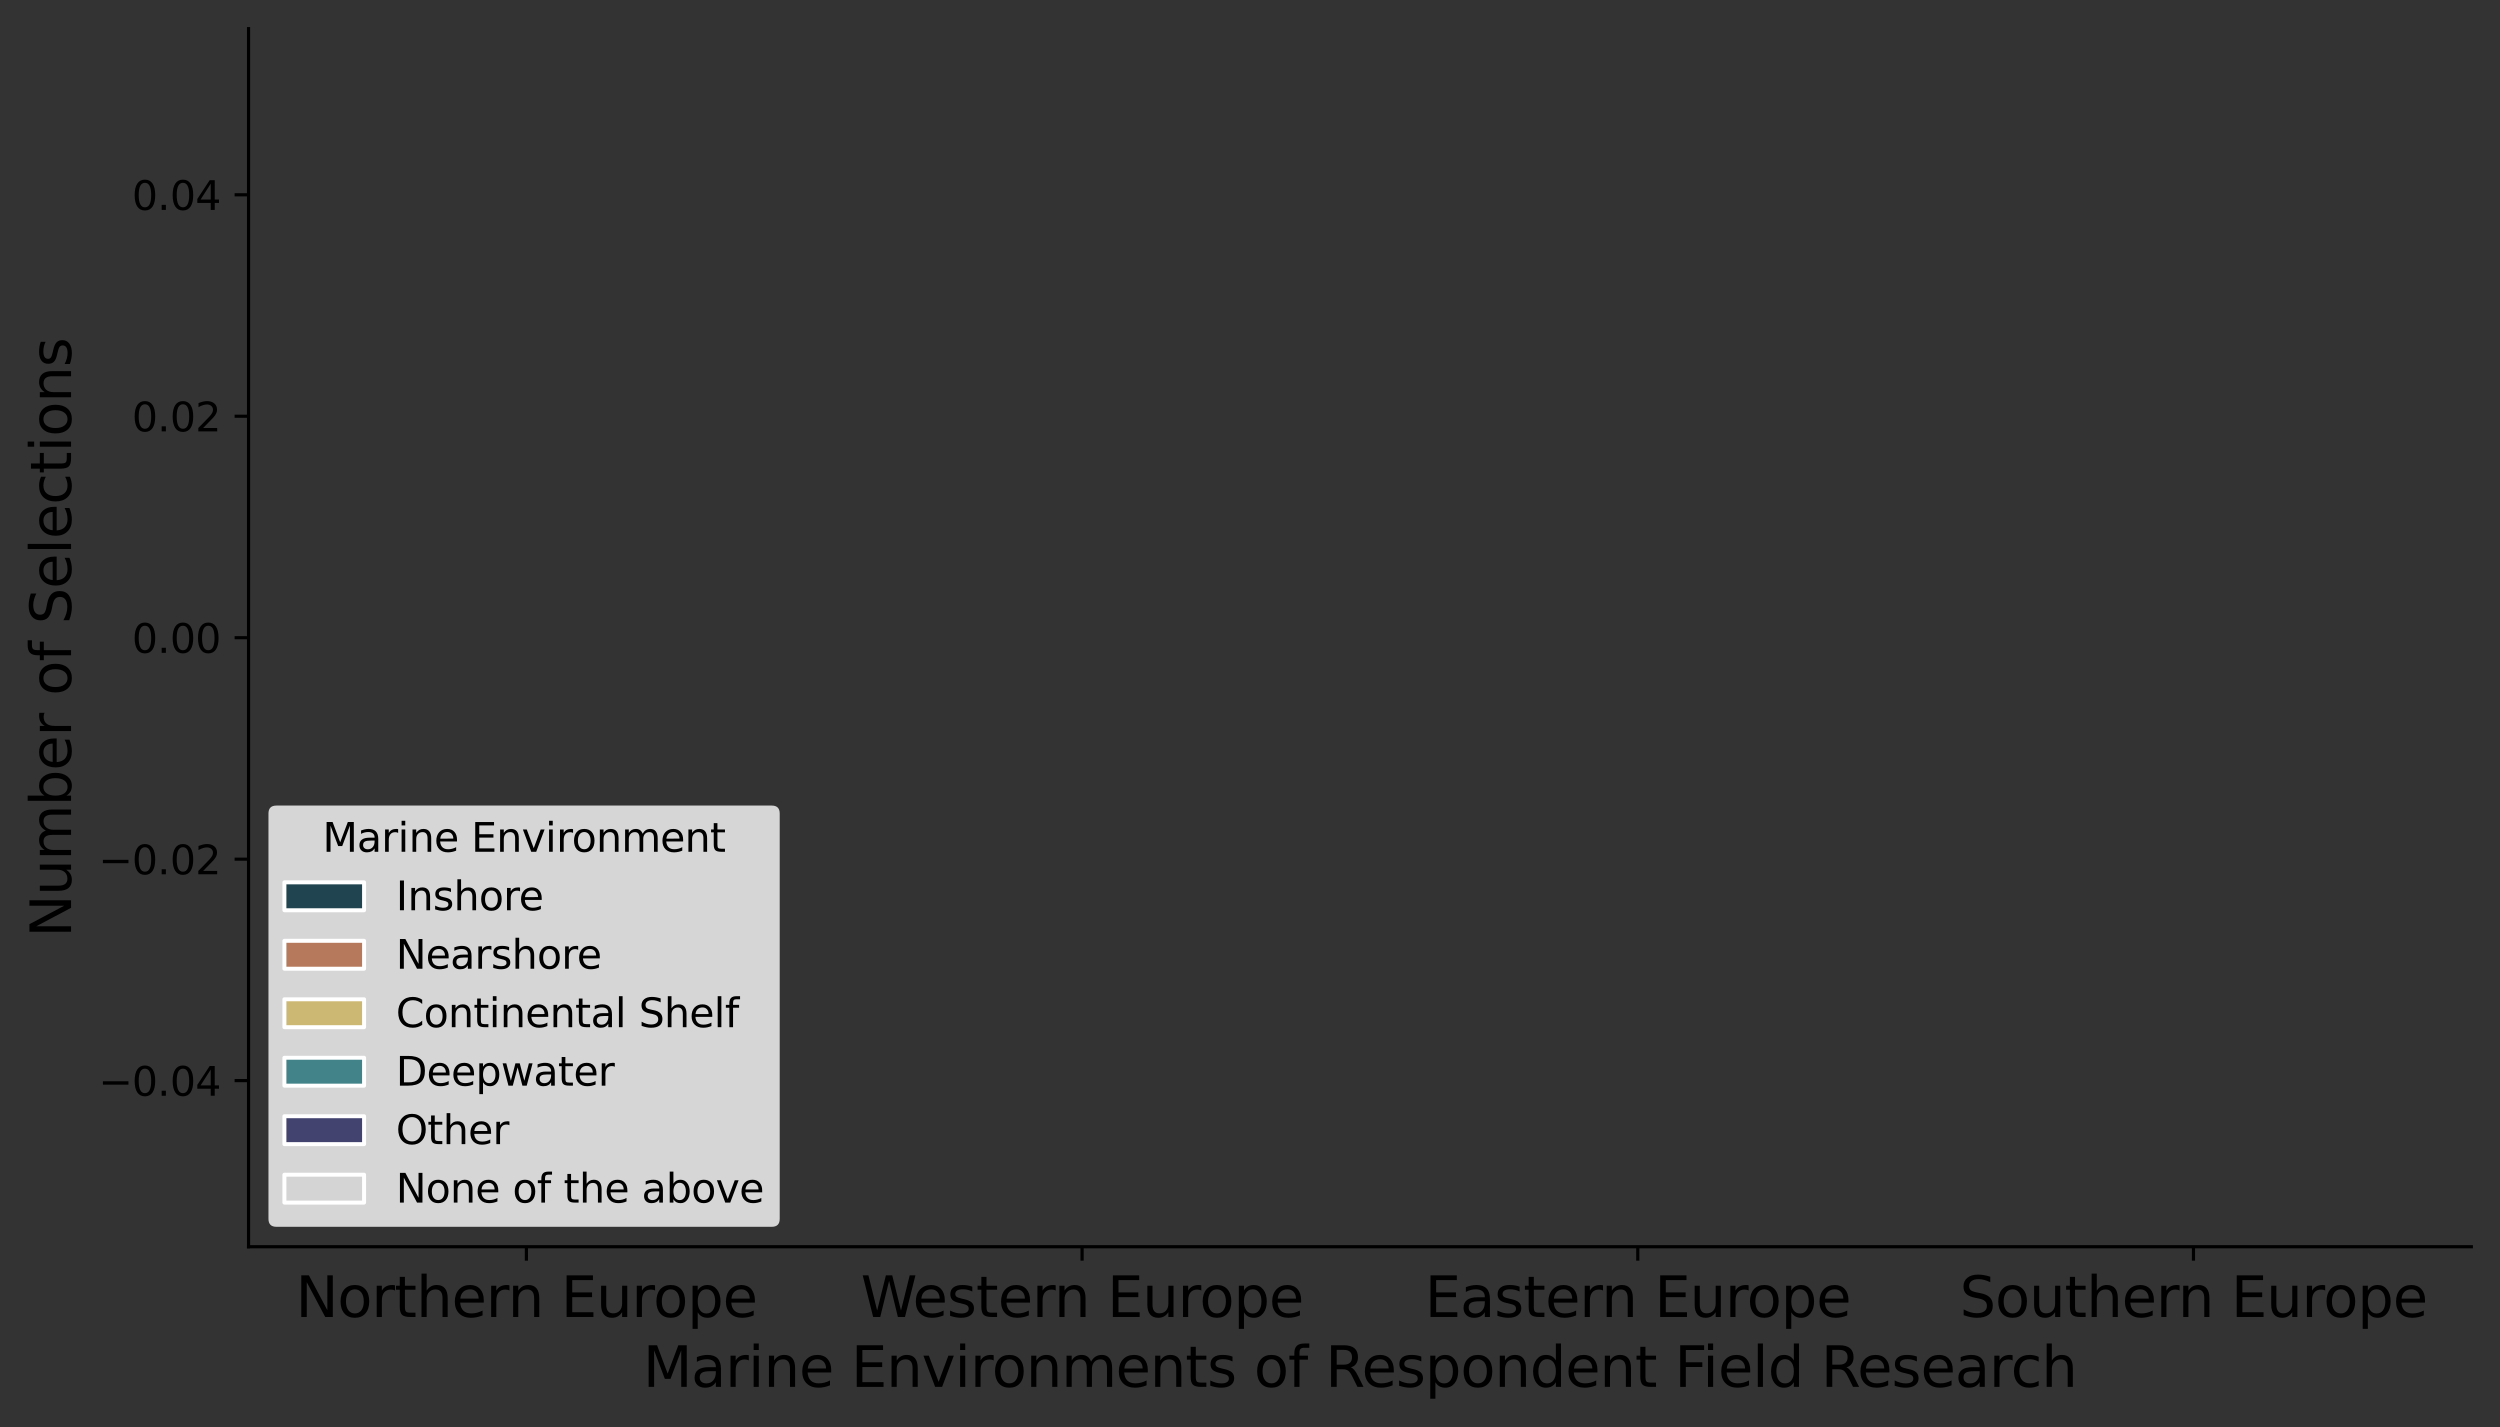 <?xml version="1.0" encoding="utf-8" standalone="no"?>
<!DOCTYPE svg PUBLIC "-//W3C//DTD SVG 1.1//EN"
  "http://www.w3.org/Graphics/SVG/1.1/DTD/svg11.dtd">
<svg xmlns:xlink="http://www.w3.org/1999/xlink" width="627.595pt" height="358.274pt" viewBox="0 0 627.595 358.274" xmlns="http://www.w3.org/2000/svg" version="1.1">
 <rect x="0" y="0" width="627.595" height="358.274" fill="#333333" stroke="none"/>
 <defs>
  <style type="text/css">*{stroke-linejoin: round; stroke-linecap: butt}</style>
 </defs>
 <g id="figure_1">
  <g id="patch_1">
   <path d="M 0 358.274 
L 627.595 358.274 
L 627.595 0 
L 0 0 
L 0 358.274 
z
" style="fill: none"/>
  </g>
  <g id="axes_1">
   <g id="patch_2">
    <path d="M 62.395 312.975 
L 620.395 312.975 
L 620.395 7.2 
L 62.395 7.2 
L 62.395 312.975 
z
" style="fill: none"/>
   </g>
   <g id="patch_3">
    <path d="M 0 0 
z
" clip-path="url(#pd69187948a)" style="fill: #214550; stroke: #ffffff; stroke-linejoin: miter"/>
   </g>
   <g id="patch_4">
    <path d="M 0 0 
z
" clip-path="url(#pd69187948a)" style="fill: #214550; stroke: #ffffff; stroke-linejoin: miter"/>
   </g>
   <g id="patch_5">
    <path d="M 0 0 
z
" clip-path="url(#pd69187948a)" style="fill: #214550; stroke: #ffffff; stroke-linejoin: miter"/>
   </g>
   <g id="patch_6">
    <path d="M 0 0 
z
" clip-path="url(#pd69187948a)" style="fill: #214550; stroke: #ffffff; stroke-linejoin: miter"/>
   </g>
   <g id="patch_7">
    <path d="M 0 0 
z
" clip-path="url(#pd69187948a)" style="fill: #b7795b; stroke: #ffffff; stroke-linejoin: miter"/>
   </g>
   <g id="patch_8">
    <path d="M 0 0 
z
" clip-path="url(#pd69187948a)" style="fill: #b7795b; stroke: #ffffff; stroke-linejoin: miter"/>
   </g>
   <g id="patch_9">
    <path d="M 0 0 
z
" clip-path="url(#pd69187948a)" style="fill: #b7795b; stroke: #ffffff; stroke-linejoin: miter"/>
   </g>
   <g id="patch_10">
    <path d="M 0 0 
z
" clip-path="url(#pd69187948a)" style="fill: #b7795b; stroke: #ffffff; stroke-linejoin: miter"/>
   </g>
   <g id="patch_11">
    <path d="M 0 0 
z
" clip-path="url(#pd69187948a)" style="fill: #ccb873; stroke: #ffffff; stroke-linejoin: miter"/>
   </g>
   <g id="patch_12">
    <path d="M 0 0 
z
" clip-path="url(#pd69187948a)" style="fill: #ccb873; stroke: #ffffff; stroke-linejoin: miter"/>
   </g>
   <g id="patch_13">
    <path d="M 0 0 
z
" clip-path="url(#pd69187948a)" style="fill: #ccb873; stroke: #ffffff; stroke-linejoin: miter"/>
   </g>
   <g id="patch_14">
    <path d="M 0 0 
z
" clip-path="url(#pd69187948a)" style="fill: #ccb873; stroke: #ffffff; stroke-linejoin: miter"/>
   </g>
   <g id="patch_15">
    <path d="M 0 0 
z
" clip-path="url(#pd69187948a)" style="fill: #428389; stroke: #ffffff; stroke-linejoin: miter"/>
   </g>
   <g id="patch_16">
    <path d="M 0 0 
z
" clip-path="url(#pd69187948a)" style="fill: #428389; stroke: #ffffff; stroke-linejoin: miter"/>
   </g>
   <g id="patch_17">
    <path d="M 0 0 
z
" clip-path="url(#pd69187948a)" style="fill: #428389; stroke: #ffffff; stroke-linejoin: miter"/>
   </g>
   <g id="patch_18">
    <path d="M 0 0 
z
" clip-path="url(#pd69187948a)" style="fill: #428389; stroke: #ffffff; stroke-linejoin: miter"/>
   </g>
   <g id="patch_19">
    <path d="M 0 0 
z
" clip-path="url(#pd69187948a)" style="fill: #434370; stroke: #ffffff; stroke-linejoin: miter"/>
   </g>
   <g id="patch_20">
    <path d="M 0 0 
z
" clip-path="url(#pd69187948a)" style="fill: #434370; stroke: #ffffff; stroke-linejoin: miter"/>
   </g>
   <g id="patch_21">
    <path d="M 0 0 
z
" clip-path="url(#pd69187948a)" style="fill: #434370; stroke: #ffffff; stroke-linejoin: miter"/>
   </g>
   <g id="patch_22">
    <path d="M 0 0 
z
" clip-path="url(#pd69187948a)" style="fill: #434370; stroke: #ffffff; stroke-linejoin: miter"/>
   </g>
   <g id="patch_23">
    <path d="M 0 0 
z
" clip-path="url(#pd69187948a)" style="fill: #d4d4d4; stroke: #ffffff; stroke-linejoin: miter"/>
   </g>
   <g id="patch_24">
    <path d="M 0 0 
z
" clip-path="url(#pd69187948a)" style="fill: #d4d4d4; stroke: #ffffff; stroke-linejoin: miter"/>
   </g>
   <g id="patch_25">
    <path d="M 0 0 
z
" clip-path="url(#pd69187948a)" style="fill: #d4d4d4; stroke: #ffffff; stroke-linejoin: miter"/>
   </g>
   <g id="patch_26">
    <path d="M 0 0 
z
" clip-path="url(#pd69187948a)" style="fill: #d4d4d4; stroke: #ffffff; stroke-linejoin: miter"/>
   </g>
   <g id="matplotlib.axis_1">
    <g id="xtick_1">
     <g id="line2d_1">
      <defs>
       <path id="ma482d31f6a" d="M 0 0 
L 0 3.5 
" style="stroke: #000000; stroke-width: 0.8"/>
      </defs>
      <g>
       <use xlink:href="#ma482d31f6a" x="132.145" y="312.975" style="stroke: #000000; stroke-width: 0.8"/>
      </g>
     </g>
     <g id="text_1">
      <!-- Northern Europe -->
      <g transform="translate(74.23 330.613)scale(0.14 -0.14)">
       <defs>
        <path id="DejaVuSans-4e" d="M 628 4666 
L 1478 4666 
L 3547 763 
L 3547 4666 
L 4159 4666 
L 4159 0 
L 3309 0 
L 1241 3903 
L 1241 0 
L 628 0 
L 628 4666 
z
" transform="scale(0.016)"/>
        <path id="DejaVuSans-6f" d="M 1959 3097 
Q 1497 3097 1228 2736 
Q 959 2375 959 1747 
Q 959 1119 1226 758 
Q 1494 397 1959 397 
Q 2419 397 2687 759 
Q 2956 1122 2956 1747 
Q 2956 2369 2687 2733 
Q 2419 3097 1959 3097 
z
M 1959 3584 
Q 2709 3584 3137 3096 
Q 3566 2609 3566 1747 
Q 3566 888 3137 398 
Q 2709 -91 1959 -91 
Q 1206 -91 779 398 
Q 353 888 353 1747 
Q 353 2609 779 3096 
Q 1206 3584 1959 3584 
z
" transform="scale(0.016)"/>
        <path id="DejaVuSans-72" d="M 2631 2963 
Q 2534 3019 2420 3045 
Q 2306 3072 2169 3072 
Q 1681 3072 1420 2755 
Q 1159 2438 1159 1844 
L 1159 0 
L 581 0 
L 581 3500 
L 1159 3500 
L 1159 2956 
Q 1341 3275 1631 3429 
Q 1922 3584 2338 3584 
Q 2397 3584 2469 3576 
Q 2541 3569 2628 3553 
L 2631 2963 
z
" transform="scale(0.016)"/>
        <path id="DejaVuSans-74" d="M 1172 4494 
L 1172 3500 
L 2356 3500 
L 2356 3053 
L 1172 3053 
L 1172 1153 
Q 1172 725 1289 603 
Q 1406 481 1766 481 
L 2356 481 
L 2356 0 
L 1766 0 
Q 1100 0 847 248 
Q 594 497 594 1153 
L 594 3053 
L 172 3053 
L 172 3500 
L 594 3500 
L 594 4494 
L 1172 4494 
z
" transform="scale(0.016)"/>
        <path id="DejaVuSans-68" d="M 3513 2113 
L 3513 0 
L 2938 0 
L 2938 2094 
Q 2938 2591 2744 2837 
Q 2550 3084 2163 3084 
Q 1697 3084 1428 2787 
Q 1159 2491 1159 1978 
L 1159 0 
L 581 0 
L 581 4863 
L 1159 4863 
L 1159 2956 
Q 1366 3272 1645 3428 
Q 1925 3584 2291 3584 
Q 2894 3584 3203 3211 
Q 3513 2838 3513 2113 
z
" transform="scale(0.016)"/>
        <path id="DejaVuSans-65" d="M 3597 1894 
L 3597 1613 
L 953 1613 
Q 991 1019 1311 708 
Q 1631 397 2203 397 
Q 2534 397 2845 478 
Q 3156 559 3463 722 
L 3463 178 
Q 3153 47 2828 -22 
Q 2503 -91 2169 -91 
Q 1331 -91 842 396 
Q 353 884 353 1716 
Q 353 2575 817 3079 
Q 1281 3584 2069 3584 
Q 2775 3584 3186 3129 
Q 3597 2675 3597 1894 
z
M 3022 2063 
Q 3016 2534 2758 2815 
Q 2500 3097 2075 3097 
Q 1594 3097 1305 2825 
Q 1016 2553 972 2059 
L 3022 2063 
z
" transform="scale(0.016)"/>
        <path id="DejaVuSans-6e" d="M 3513 2113 
L 3513 0 
L 2938 0 
L 2938 2094 
Q 2938 2591 2744 2837 
Q 2550 3084 2163 3084 
Q 1697 3084 1428 2787 
Q 1159 2491 1159 1978 
L 1159 0 
L 581 0 
L 581 3500 
L 1159 3500 
L 1159 2956 
Q 1366 3272 1645 3428 
Q 1925 3584 2291 3584 
Q 2894 3584 3203 3211 
Q 3513 2838 3513 2113 
z
" transform="scale(0.016)"/>
        <path id="DejaVuSans-20" transform="scale(0.016)"/>
        <path id="DejaVuSans-45" d="M 628 4666 
L 3578 4666 
L 3578 4134 
L 1259 4134 
L 1259 2753 
L 3481 2753 
L 3481 2222 
L 1259 2222 
L 1259 531 
L 3634 531 
L 3634 0 
L 628 0 
L 628 4666 
z
" transform="scale(0.016)"/>
        <path id="DejaVuSans-75" d="M 544 1381 
L 544 3500 
L 1119 3500 
L 1119 1403 
Q 1119 906 1312 657 
Q 1506 409 1894 409 
Q 2359 409 2629 706 
Q 2900 1003 2900 1516 
L 2900 3500 
L 3475 3500 
L 3475 0 
L 2900 0 
L 2900 538 
Q 2691 219 2414 64 
Q 2138 -91 1772 -91 
Q 1169 -91 856 284 
Q 544 659 544 1381 
z
M 1991 3584 
L 1991 3584 
z
" transform="scale(0.016)"/>
        <path id="DejaVuSans-70" d="M 1159 525 
L 1159 -1331 
L 581 -1331 
L 581 3500 
L 1159 3500 
L 1159 2969 
Q 1341 3281 1617 3432 
Q 1894 3584 2278 3584 
Q 2916 3584 3314 3078 
Q 3713 2572 3713 1747 
Q 3713 922 3314 415 
Q 2916 -91 2278 -91 
Q 1894 -91 1617 61 
Q 1341 213 1159 525 
z
M 3116 1747 
Q 3116 2381 2855 2742 
Q 2594 3103 2138 3103 
Q 1681 3103 1420 2742 
Q 1159 2381 1159 1747 
Q 1159 1113 1420 752 
Q 1681 391 2138 391 
Q 2594 391 2855 752 
Q 3116 1113 3116 1747 
z
" transform="scale(0.016)"/>
       </defs>
       <use xlink:href="#DejaVuSans-4e"/>
       <use xlink:href="#DejaVuSans-6f" x="74.805"/>
       <use xlink:href="#DejaVuSans-72" x="135.986"/>
       <use xlink:href="#DejaVuSans-74" x="177.1"/>
       <use xlink:href="#DejaVuSans-68" x="216.309"/>
       <use xlink:href="#DejaVuSans-65" x="279.688"/>
       <use xlink:href="#DejaVuSans-72" x="341.211"/>
       <use xlink:href="#DejaVuSans-6e" x="380.574"/>
       <use xlink:href="#DejaVuSans-20" x="443.953"/>
       <use xlink:href="#DejaVuSans-45" x="475.74"/>
       <use xlink:href="#DejaVuSans-75" x="538.924"/>
       <use xlink:href="#DejaVuSans-72" x="602.303"/>
       <use xlink:href="#DejaVuSans-6f" x="641.166"/>
       <use xlink:href="#DejaVuSans-70" x="702.348"/>
       <use xlink:href="#DejaVuSans-65" x="765.824"/>
      </g>
     </g>
    </g>
    <g id="xtick_2">
     <g id="line2d_2">
      <g>
       <use xlink:href="#ma482d31f6a" x="271.645" y="312.975" style="stroke: #000000; stroke-width: 0.8"/>
      </g>
     </g>
     <g id="text_2">
      <!-- Western Europe -->
      <g transform="translate(216.1 330.613)scale(0.14 -0.14)">
       <defs>
        <path id="DejaVuSans-57" d="M 213 4666 
L 850 4666 
L 1831 722 
L 2809 4666 
L 3519 4666 
L 4500 722 
L 5478 4666 
L 6119 4666 
L 4947 0 
L 4153 0 
L 3169 4050 
L 2175 0 
L 1381 0 
L 213 4666 
z
" transform="scale(0.016)"/>
        <path id="DejaVuSans-73" d="M 2834 3397 
L 2834 2853 
Q 2591 2978 2328 3040 
Q 2066 3103 1784 3103 
Q 1356 3103 1142 2972 
Q 928 2841 928 2578 
Q 928 2378 1081 2264 
Q 1234 2150 1697 2047 
L 1894 2003 
Q 2506 1872 2764 1633 
Q 3022 1394 3022 966 
Q 3022 478 2636 193 
Q 2250 -91 1575 -91 
Q 1294 -91 989 -36 
Q 684 19 347 128 
L 347 722 
Q 666 556 975 473 
Q 1284 391 1588 391 
Q 1994 391 2212 530 
Q 2431 669 2431 922 
Q 2431 1156 2273 1281 
Q 2116 1406 1581 1522 
L 1381 1569 
Q 847 1681 609 1914 
Q 372 2147 372 2553 
Q 372 3047 722 3315 
Q 1072 3584 1716 3584 
Q 2034 3584 2315 3537 
Q 2597 3491 2834 3397 
z
" transform="scale(0.016)"/>
       </defs>
       <use xlink:href="#DejaVuSans-57"/>
       <use xlink:href="#DejaVuSans-65" x="93.002"/>
       <use xlink:href="#DejaVuSans-73" x="154.525"/>
       <use xlink:href="#DejaVuSans-74" x="206.625"/>
       <use xlink:href="#DejaVuSans-65" x="245.834"/>
       <use xlink:href="#DejaVuSans-72" x="307.357"/>
       <use xlink:href="#DejaVuSans-6e" x="346.721"/>
       <use xlink:href="#DejaVuSans-20" x="410.1"/>
       <use xlink:href="#DejaVuSans-45" x="441.887"/>
       <use xlink:href="#DejaVuSans-75" x="505.07"/>
       <use xlink:href="#DejaVuSans-72" x="568.449"/>
       <use xlink:href="#DejaVuSans-6f" x="607.312"/>
       <use xlink:href="#DejaVuSans-70" x="668.494"/>
       <use xlink:href="#DejaVuSans-65" x="731.971"/>
      </g>
     </g>
    </g>
    <g id="xtick_3">
     <g id="line2d_3">
      <g>
       <use xlink:href="#ma482d31f6a" x="411.145" y="312.975" style="stroke: #000000; stroke-width: 0.8"/>
      </g>
     </g>
     <g id="text_3">
      <!-- Eastern Europe -->
      <g transform="translate(357.704 330.613)scale(0.14 -0.14)">
       <defs>
        <path id="DejaVuSans-61" d="M 2194 1759 
Q 1497 1759 1228 1600 
Q 959 1441 959 1056 
Q 959 750 1161 570 
Q 1363 391 1709 391 
Q 2188 391 2477 730 
Q 2766 1069 2766 1631 
L 2766 1759 
L 2194 1759 
z
M 3341 1997 
L 3341 0 
L 2766 0 
L 2766 531 
Q 2569 213 2275 61 
Q 1981 -91 1556 -91 
Q 1019 -91 701 211 
Q 384 513 384 1019 
Q 384 1609 779 1909 
Q 1175 2209 1959 2209 
L 2766 2209 
L 2766 2266 
Q 2766 2663 2505 2880 
Q 2244 3097 1772 3097 
Q 1472 3097 1187 3025 
Q 903 2953 641 2809 
L 641 3341 
Q 956 3463 1253 3523 
Q 1550 3584 1831 3584 
Q 2591 3584 2966 3190 
Q 3341 2797 3341 1997 
z
" transform="scale(0.016)"/>
       </defs>
       <use xlink:href="#DejaVuSans-45"/>
       <use xlink:href="#DejaVuSans-61" x="63.184"/>
       <use xlink:href="#DejaVuSans-73" x="124.463"/>
       <use xlink:href="#DejaVuSans-74" x="176.562"/>
       <use xlink:href="#DejaVuSans-65" x="215.771"/>
       <use xlink:href="#DejaVuSans-72" x="277.295"/>
       <use xlink:href="#DejaVuSans-6e" x="316.658"/>
       <use xlink:href="#DejaVuSans-20" x="380.037"/>
       <use xlink:href="#DejaVuSans-45" x="411.824"/>
       <use xlink:href="#DejaVuSans-75" x="475.008"/>
       <use xlink:href="#DejaVuSans-72" x="538.387"/>
       <use xlink:href="#DejaVuSans-6f" x="577.25"/>
       <use xlink:href="#DejaVuSans-70" x="638.432"/>
       <use xlink:href="#DejaVuSans-65" x="701.908"/>
      </g>
     </g>
    </g>
    <g id="xtick_4">
     <g id="line2d_4">
      <g>
       <use xlink:href="#ma482d31f6a" x="550.645" y="312.975" style="stroke: #000000; stroke-width: 0.8"/>
      </g>
     </g>
     <g id="text_4">
      <!-- Southern Europe -->
      <g transform="translate(491.964 330.613)scale(0.14 -0.14)">
       <defs>
        <path id="DejaVuSans-53" d="M 3425 4513 
L 3425 3897 
Q 3066 4069 2747 4153 
Q 2428 4238 2131 4238 
Q 1616 4238 1336 4038 
Q 1056 3838 1056 3469 
Q 1056 3159 1242 3001 
Q 1428 2844 1947 2747 
L 2328 2669 
Q 3034 2534 3370 2195 
Q 3706 1856 3706 1288 
Q 3706 609 3251 259 
Q 2797 -91 1919 -91 
Q 1588 -91 1214 -16 
Q 841 59 441 206 
L 441 856 
Q 825 641 1194 531 
Q 1563 422 1919 422 
Q 2459 422 2753 634 
Q 3047 847 3047 1241 
Q 3047 1584 2836 1778 
Q 2625 1972 2144 2069 
L 1759 2144 
Q 1053 2284 737 2584 
Q 422 2884 422 3419 
Q 422 4038 858 4394 
Q 1294 4750 2059 4750 
Q 2388 4750 2728 4690 
Q 3069 4631 3425 4513 
z
" transform="scale(0.016)"/>
       </defs>
       <use xlink:href="#DejaVuSans-53"/>
       <use xlink:href="#DejaVuSans-6f" x="63.477"/>
       <use xlink:href="#DejaVuSans-75" x="124.658"/>
       <use xlink:href="#DejaVuSans-74" x="188.037"/>
       <use xlink:href="#DejaVuSans-68" x="227.246"/>
       <use xlink:href="#DejaVuSans-65" x="290.625"/>
       <use xlink:href="#DejaVuSans-72" x="352.148"/>
       <use xlink:href="#DejaVuSans-6e" x="391.512"/>
       <use xlink:href="#DejaVuSans-20" x="454.891"/>
       <use xlink:href="#DejaVuSans-45" x="486.678"/>
       <use xlink:href="#DejaVuSans-75" x="549.861"/>
       <use xlink:href="#DejaVuSans-72" x="613.24"/>
       <use xlink:href="#DejaVuSans-6f" x="652.104"/>
       <use xlink:href="#DejaVuSans-70" x="713.285"/>
       <use xlink:href="#DejaVuSans-65" x="776.762"/>
      </g>
     </g>
    </g>
    <g id="text_5">
     <!-- Marine Environments of Respondent Field Research -->
     <g transform="translate(161.428 348.162)scale(0.14 -0.14)">
      <defs>
       <path id="DejaVuSans-4d" d="M 628 4666 
L 1569 4666 
L 2759 1491 
L 3956 4666 
L 4897 4666 
L 4897 0 
L 4281 0 
L 4281 4097 
L 3078 897 
L 2444 897 
L 1241 4097 
L 1241 0 
L 628 0 
L 628 4666 
z
" transform="scale(0.016)"/>
       <path id="DejaVuSans-69" d="M 603 3500 
L 1178 3500 
L 1178 0 
L 603 0 
L 603 3500 
z
M 603 4863 
L 1178 4863 
L 1178 4134 
L 603 4134 
L 603 4863 
z
" transform="scale(0.016)"/>
       <path id="DejaVuSans-76" d="M 191 3500 
L 800 3500 
L 1894 563 
L 2988 3500 
L 3597 3500 
L 2284 0 
L 1503 0 
L 191 3500 
z
" transform="scale(0.016)"/>
       <path id="DejaVuSans-6d" d="M 3328 2828 
Q 3544 3216 3844 3400 
Q 4144 3584 4550 3584 
Q 5097 3584 5394 3201 
Q 5691 2819 5691 2113 
L 5691 0 
L 5113 0 
L 5113 2094 
Q 5113 2597 4934 2840 
Q 4756 3084 4391 3084 
Q 3944 3084 3684 2787 
Q 3425 2491 3425 1978 
L 3425 0 
L 2847 0 
L 2847 2094 
Q 2847 2600 2669 2842 
Q 2491 3084 2119 3084 
Q 1678 3084 1418 2786 
Q 1159 2488 1159 1978 
L 1159 0 
L 581 0 
L 581 3500 
L 1159 3500 
L 1159 2956 
Q 1356 3278 1631 3431 
Q 1906 3584 2284 3584 
Q 2666 3584 2933 3390 
Q 3200 3197 3328 2828 
z
" transform="scale(0.016)"/>
       <path id="DejaVuSans-66" d="M 2375 4863 
L 2375 4384 
L 1825 4384 
Q 1516 4384 1395 4259 
Q 1275 4134 1275 3809 
L 1275 3500 
L 2222 3500 
L 2222 3053 
L 1275 3053 
L 1275 0 
L 697 0 
L 697 3053 
L 147 3053 
L 147 3500 
L 697 3500 
L 697 3744 
Q 697 4328 969 4595 
Q 1241 4863 1831 4863 
L 2375 4863 
z
" transform="scale(0.016)"/>
       <path id="DejaVuSans-52" d="M 2841 2188 
Q 3044 2119 3236 1894 
Q 3428 1669 3622 1275 
L 4263 0 
L 3584 0 
L 2988 1197 
Q 2756 1666 2539 1819 
Q 2322 1972 1947 1972 
L 1259 1972 
L 1259 0 
L 628 0 
L 628 4666 
L 2053 4666 
Q 2853 4666 3247 4331 
Q 3641 3997 3641 3322 
Q 3641 2881 3436 2590 
Q 3231 2300 2841 2188 
z
M 1259 4147 
L 1259 2491 
L 2053 2491 
Q 2509 2491 2742 2702 
Q 2975 2913 2975 3322 
Q 2975 3731 2742 3939 
Q 2509 4147 2053 4147 
L 1259 4147 
z
" transform="scale(0.016)"/>
       <path id="DejaVuSans-64" d="M 2906 2969 
L 2906 4863 
L 3481 4863 
L 3481 0 
L 2906 0 
L 2906 525 
Q 2725 213 2448 61 
Q 2172 -91 1784 -91 
Q 1150 -91 751 415 
Q 353 922 353 1747 
Q 353 2572 751 3078 
Q 1150 3584 1784 3584 
Q 2172 3584 2448 3432 
Q 2725 3281 2906 2969 
z
M 947 1747 
Q 947 1113 1208 752 
Q 1469 391 1925 391 
Q 2381 391 2643 752 
Q 2906 1113 2906 1747 
Q 2906 2381 2643 2742 
Q 2381 3103 1925 3103 
Q 1469 3103 1208 2742 
Q 947 2381 947 1747 
z
" transform="scale(0.016)"/>
       <path id="DejaVuSans-46" d="M 628 4666 
L 3309 4666 
L 3309 4134 
L 1259 4134 
L 1259 2759 
L 3109 2759 
L 3109 2228 
L 1259 2228 
L 1259 0 
L 628 0 
L 628 4666 
z
" transform="scale(0.016)"/>
       <path id="DejaVuSans-6c" d="M 603 4863 
L 1178 4863 
L 1178 0 
L 603 0 
L 603 4863 
z
" transform="scale(0.016)"/>
       <path id="DejaVuSans-63" d="M 3122 3366 
L 3122 2828 
Q 2878 2963 2633 3030 
Q 2388 3097 2138 3097 
Q 1578 3097 1268 2742 
Q 959 2388 959 1747 
Q 959 1106 1268 751 
Q 1578 397 2138 397 
Q 2388 397 2633 464 
Q 2878 531 3122 666 
L 3122 134 
Q 2881 22 2623 -34 
Q 2366 -91 2075 -91 
Q 1284 -91 818 406 
Q 353 903 353 1747 
Q 353 2603 823 3093 
Q 1294 3584 2113 3584 
Q 2378 3584 2631 3529 
Q 2884 3475 3122 3366 
z
" transform="scale(0.016)"/>
      </defs>
      <use xlink:href="#DejaVuSans-4d"/>
      <use xlink:href="#DejaVuSans-61" x="86.279"/>
      <use xlink:href="#DejaVuSans-72" x="147.559"/>
      <use xlink:href="#DejaVuSans-69" x="188.672"/>
      <use xlink:href="#DejaVuSans-6e" x="216.455"/>
      <use xlink:href="#DejaVuSans-65" x="279.834"/>
      <use xlink:href="#DejaVuSans-20" x="341.357"/>
      <use xlink:href="#DejaVuSans-45" x="373.145"/>
      <use xlink:href="#DejaVuSans-6e" x="436.328"/>
      <use xlink:href="#DejaVuSans-76" x="499.707"/>
      <use xlink:href="#DejaVuSans-69" x="558.887"/>
      <use xlink:href="#DejaVuSans-72" x="586.67"/>
      <use xlink:href="#DejaVuSans-6f" x="625.533"/>
      <use xlink:href="#DejaVuSans-6e" x="686.715"/>
      <use xlink:href="#DejaVuSans-6d" x="750.094"/>
      <use xlink:href="#DejaVuSans-65" x="847.506"/>
      <use xlink:href="#DejaVuSans-6e" x="909.029"/>
      <use xlink:href="#DejaVuSans-74" x="972.408"/>
      <use xlink:href="#DejaVuSans-73" x="1011.617"/>
      <use xlink:href="#DejaVuSans-20" x="1063.717"/>
      <use xlink:href="#DejaVuSans-6f" x="1095.504"/>
      <use xlink:href="#DejaVuSans-66" x="1156.686"/>
      <use xlink:href="#DejaVuSans-20" x="1191.891"/>
      <use xlink:href="#DejaVuSans-52" x="1223.678"/>
      <use xlink:href="#DejaVuSans-65" x="1288.66"/>
      <use xlink:href="#DejaVuSans-73" x="1350.184"/>
      <use xlink:href="#DejaVuSans-70" x="1402.283"/>
      <use xlink:href="#DejaVuSans-6f" x="1465.76"/>
      <use xlink:href="#DejaVuSans-6e" x="1526.941"/>
      <use xlink:href="#DejaVuSans-64" x="1590.32"/>
      <use xlink:href="#DejaVuSans-65" x="1653.797"/>
      <use xlink:href="#DejaVuSans-6e" x="1715.32"/>
      <use xlink:href="#DejaVuSans-74" x="1778.699"/>
      <use xlink:href="#DejaVuSans-20" x="1817.908"/>
      <use xlink:href="#DejaVuSans-46" x="1849.695"/>
      <use xlink:href="#DejaVuSans-69" x="1899.965"/>
      <use xlink:href="#DejaVuSans-65" x="1927.748"/>
      <use xlink:href="#DejaVuSans-6c" x="1989.271"/>
      <use xlink:href="#DejaVuSans-64" x="2017.055"/>
      <use xlink:href="#DejaVuSans-20" x="2080.531"/>
      <use xlink:href="#DejaVuSans-52" x="2112.318"/>
      <use xlink:href="#DejaVuSans-65" x="2177.301"/>
      <use xlink:href="#DejaVuSans-73" x="2238.824"/>
      <use xlink:href="#DejaVuSans-65" x="2290.924"/>
      <use xlink:href="#DejaVuSans-61" x="2352.447"/>
      <use xlink:href="#DejaVuSans-72" x="2413.727"/>
      <use xlink:href="#DejaVuSans-63" x="2452.59"/>
      <use xlink:href="#DejaVuSans-68" x="2507.57"/>
     </g>
    </g>
   </g>
   <g id="matplotlib.axis_2">
    <g id="ytick_1">
     <g id="line2d_5">
      <defs>
       <path id="m881a0fc3d4" d="M 0 0 
L -3.5 0 
" style="stroke: #000000; stroke-width: 0.8"/>
      </defs>
      <g>
       <use xlink:href="#m881a0fc3d4" x="62.395" y="271.278" style="stroke: #000000; stroke-width: 0.8"/>
      </g>
     </g>
     <g id="text_6">
      <!-- −0.04 -->
      <g transform="translate(24.749 275.078)scale(0.1 -0.1)">
       <defs>
        <path id="DejaVuSans-2212" d="M 678 2272 
L 4684 2272 
L 4684 1741 
L 678 1741 
L 678 2272 
z
" transform="scale(0.016)"/>
        <path id="DejaVuSans-30" d="M 2034 4250 
Q 1547 4250 1301 3770 
Q 1056 3291 1056 2328 
Q 1056 1369 1301 889 
Q 1547 409 2034 409 
Q 2525 409 2770 889 
Q 3016 1369 3016 2328 
Q 3016 3291 2770 3770 
Q 2525 4250 2034 4250 
z
M 2034 4750 
Q 2819 4750 3233 4129 
Q 3647 3509 3647 2328 
Q 3647 1150 3233 529 
Q 2819 -91 2034 -91 
Q 1250 -91 836 529 
Q 422 1150 422 2328 
Q 422 3509 836 4129 
Q 1250 4750 2034 4750 
z
" transform="scale(0.016)"/>
        <path id="DejaVuSans-2e" d="M 684 794 
L 1344 794 
L 1344 0 
L 684 0 
L 684 794 
z
" transform="scale(0.016)"/>
        <path id="DejaVuSans-34" d="M 2419 4116 
L 825 1625 
L 2419 1625 
L 2419 4116 
z
M 2253 4666 
L 3047 4666 
L 3047 1625 
L 3713 1625 
L 3713 1100 
L 3047 1100 
L 3047 0 
L 2419 0 
L 2419 1100 
L 313 1100 
L 313 1709 
L 2253 4666 
z
" transform="scale(0.016)"/>
       </defs>
       <use xlink:href="#DejaVuSans-2212"/>
       <use xlink:href="#DejaVuSans-30" x="83.789"/>
       <use xlink:href="#DejaVuSans-2e" x="147.412"/>
       <use xlink:href="#DejaVuSans-30" x="179.199"/>
       <use xlink:href="#DejaVuSans-34" x="242.822"/>
      </g>
     </g>
    </g>
    <g id="ytick_2">
     <g id="line2d_6">
      <g>
       <use xlink:href="#m881a0fc3d4" x="62.395" y="215.683" style="stroke: #000000; stroke-width: 0.8"/>
      </g>
     </g>
     <g id="text_7">
      <!-- −0.02 -->
      <g transform="translate(24.749 219.482)scale(0.1 -0.1)">
       <defs>
        <path id="DejaVuSans-32" d="M 1228 531 
L 3431 531 
L 3431 0 
L 469 0 
L 469 531 
Q 828 903 1448 1529 
Q 2069 2156 2228 2338 
Q 2531 2678 2651 2914 
Q 2772 3150 2772 3378 
Q 2772 3750 2511 3984 
Q 2250 4219 1831 4219 
Q 1534 4219 1204 4116 
Q 875 4013 500 3803 
L 500 4441 
Q 881 4594 1212 4672 
Q 1544 4750 1819 4750 
Q 2544 4750 2975 4387 
Q 3406 4025 3406 3419 
Q 3406 3131 3298 2873 
Q 3191 2616 2906 2266 
Q 2828 2175 2409 1742 
Q 1991 1309 1228 531 
z
" transform="scale(0.016)"/>
       </defs>
       <use xlink:href="#DejaVuSans-2212"/>
       <use xlink:href="#DejaVuSans-30" x="83.789"/>
       <use xlink:href="#DejaVuSans-2e" x="147.412"/>
       <use xlink:href="#DejaVuSans-30" x="179.199"/>
       <use xlink:href="#DejaVuSans-32" x="242.822"/>
      </g>
     </g>
    </g>
    <g id="ytick_3">
     <g id="line2d_7">
      <g>
       <use xlink:href="#m881a0fc3d4" x="62.395" y="160.088" style="stroke: #000000; stroke-width: 0.8"/>
      </g>
     </g>
     <g id="text_8">
      <!-- 0.00 -->
      <g transform="translate(33.129 163.887)scale(0.1 -0.1)">
       <use xlink:href="#DejaVuSans-30"/>
       <use xlink:href="#DejaVuSans-2e" x="63.623"/>
       <use xlink:href="#DejaVuSans-30" x="95.41"/>
       <use xlink:href="#DejaVuSans-30" x="159.033"/>
      </g>
     </g>
    </g>
    <g id="ytick_4">
     <g id="line2d_8">
      <g>
       <use xlink:href="#m881a0fc3d4" x="62.395" y="104.492" style="stroke: #000000; stroke-width: 0.8"/>
      </g>
     </g>
     <g id="text_9">
      <!-- 0.02 -->
      <g transform="translate(33.129 108.291)scale(0.1 -0.1)">
       <use xlink:href="#DejaVuSans-30"/>
       <use xlink:href="#DejaVuSans-2e" x="63.623"/>
       <use xlink:href="#DejaVuSans-30" x="95.41"/>
       <use xlink:href="#DejaVuSans-32" x="159.033"/>
      </g>
     </g>
    </g>
    <g id="ytick_5">
     <g id="line2d_9">
      <g>
       <use xlink:href="#m881a0fc3d4" x="62.395" y="48.897" style="stroke: #000000; stroke-width: 0.8"/>
      </g>
     </g>
     <g id="text_10">
      <!-- 0.04 -->
      <g transform="translate(33.129 52.696)scale(0.1 -0.1)">
       <use xlink:href="#DejaVuSans-30"/>
       <use xlink:href="#DejaVuSans-2e" x="63.623"/>
       <use xlink:href="#DejaVuSans-30" x="95.41"/>
       <use xlink:href="#DejaVuSans-34" x="159.033"/>
      </g>
     </g>
    </g>
    <g id="text_11">
     <!-- Number of Selections -->
     <g transform="translate(17.838 235.311)rotate(-90)scale(0.14 -0.14)">
      <defs>
       <path id="DejaVuSans-62" d="M 3116 1747 
Q 3116 2381 2855 2742 
Q 2594 3103 2138 3103 
Q 1681 3103 1420 2742 
Q 1159 2381 1159 1747 
Q 1159 1113 1420 752 
Q 1681 391 2138 391 
Q 2594 391 2855 752 
Q 3116 1113 3116 1747 
z
M 1159 2969 
Q 1341 3281 1617 3432 
Q 1894 3584 2278 3584 
Q 2916 3584 3314 3078 
Q 3713 2572 3713 1747 
Q 3713 922 3314 415 
Q 2916 -91 2278 -91 
Q 1894 -91 1617 61 
Q 1341 213 1159 525 
L 1159 0 
L 581 0 
L 581 4863 
L 1159 4863 
L 1159 2969 
z
" transform="scale(0.016)"/>
      </defs>
      <use xlink:href="#DejaVuSans-4e"/>
      <use xlink:href="#DejaVuSans-75" x="74.805"/>
      <use xlink:href="#DejaVuSans-6d" x="138.184"/>
      <use xlink:href="#DejaVuSans-62" x="235.596"/>
      <use xlink:href="#DejaVuSans-65" x="299.072"/>
      <use xlink:href="#DejaVuSans-72" x="360.596"/>
      <use xlink:href="#DejaVuSans-20" x="401.709"/>
      <use xlink:href="#DejaVuSans-6f" x="433.496"/>
      <use xlink:href="#DejaVuSans-66" x="494.678"/>
      <use xlink:href="#DejaVuSans-20" x="529.883"/>
      <use xlink:href="#DejaVuSans-53" x="561.67"/>
      <use xlink:href="#DejaVuSans-65" x="625.146"/>
      <use xlink:href="#DejaVuSans-6c" x="686.67"/>
      <use xlink:href="#DejaVuSans-65" x="714.453"/>
      <use xlink:href="#DejaVuSans-63" x="775.977"/>
      <use xlink:href="#DejaVuSans-74" x="830.957"/>
      <use xlink:href="#DejaVuSans-69" x="870.166"/>
      <use xlink:href="#DejaVuSans-6f" x="897.949"/>
      <use xlink:href="#DejaVuSans-6e" x="959.131"/>
      <use xlink:href="#DejaVuSans-73" x="1022.51"/>
     </g>
    </g>
   </g>
   <g id="patch_27">
    <path d="M 62.395 312.975 
L 62.395 7.2 
" style="fill: none; stroke: #000000; stroke-width: 0.8; stroke-linejoin: miter; stroke-linecap: square"/>
   </g>
   <g id="patch_28">
    <path d="M 62.395 312.975 
L 620.395 312.975 
" style="fill: none; stroke: #000000; stroke-width: 0.8; stroke-linejoin: miter; stroke-linecap: square"/>
   </g>
   <g id="legend_1">
    <g id="patch_29">
     <path d="M 69.395 307.975 
L 193.737 307.975 
Q 195.737 307.975 195.737 305.975 
L 195.737 204.228 
Q 195.737 202.228 193.737 202.228 
L 69.395 202.228 
Q 67.395 202.228 67.395 204.228 
L 67.395 305.975 
Q 67.395 307.975 69.395 307.975 
z
" style="fill: #ffffff; opacity: 0.8"/>
    </g>
    <g id="text_12">
     <!-- Marine Environment -->
     <g transform="translate(80.985 213.827)scale(0.1 -0.1)">
      <use xlink:href="#DejaVuSans-4d"/>
      <use xlink:href="#DejaVuSans-61" x="86.279"/>
      <use xlink:href="#DejaVuSans-72" x="147.559"/>
      <use xlink:href="#DejaVuSans-69" x="188.672"/>
      <use xlink:href="#DejaVuSans-6e" x="216.455"/>
      <use xlink:href="#DejaVuSans-65" x="279.834"/>
      <use xlink:href="#DejaVuSans-20" x="341.357"/>
      <use xlink:href="#DejaVuSans-45" x="373.145"/>
      <use xlink:href="#DejaVuSans-6e" x="436.328"/>
      <use xlink:href="#DejaVuSans-76" x="499.707"/>
      <use xlink:href="#DejaVuSans-69" x="558.887"/>
      <use xlink:href="#DejaVuSans-72" x="586.67"/>
      <use xlink:href="#DejaVuSans-6f" x="625.533"/>
      <use xlink:href="#DejaVuSans-6e" x="686.715"/>
      <use xlink:href="#DejaVuSans-6d" x="750.094"/>
      <use xlink:href="#DejaVuSans-65" x="847.506"/>
      <use xlink:href="#DejaVuSans-6e" x="909.029"/>
      <use xlink:href="#DejaVuSans-74" x="972.408"/>
     </g>
    </g>
    <g id="patch_30">
     <path d="M 71.395 228.505 
L 91.395 228.505 
L 91.395 221.505 
L 71.395 221.505 
z
" style="fill: #214550; stroke: #ffffff; stroke-linejoin: miter"/>
    </g>
    <g id="text_13">
     <!-- Inshore -->
     <g transform="translate(99.395 228.505)scale(0.1 -0.1)">
      <defs>
       <path id="DejaVuSans-49" d="M 628 4666 
L 1259 4666 
L 1259 0 
L 628 0 
L 628 4666 
z
" transform="scale(0.016)"/>
      </defs>
      <use xlink:href="#DejaVuSans-49"/>
      <use xlink:href="#DejaVuSans-6e" x="29.492"/>
      <use xlink:href="#DejaVuSans-73" x="92.871"/>
      <use xlink:href="#DejaVuSans-68" x="144.971"/>
      <use xlink:href="#DejaVuSans-6f" x="208.35"/>
      <use xlink:href="#DejaVuSans-72" x="269.531"/>
      <use xlink:href="#DejaVuSans-65" x="308.395"/>
     </g>
    </g>
    <g id="patch_31">
     <path d="M 71.395 243.183 
L 91.395 243.183 
L 91.395 236.183 
L 71.395 236.183 
z
" style="fill: #b7795b; stroke: #ffffff; stroke-linejoin: miter"/>
    </g>
    <g id="text_14">
     <!-- Nearshore -->
     <g transform="translate(99.395 243.183)scale(0.1 -0.1)">
      <use xlink:href="#DejaVuSans-4e"/>
      <use xlink:href="#DejaVuSans-65" x="74.805"/>
      <use xlink:href="#DejaVuSans-61" x="136.328"/>
      <use xlink:href="#DejaVuSans-72" x="197.607"/>
      <use xlink:href="#DejaVuSans-73" x="238.721"/>
      <use xlink:href="#DejaVuSans-68" x="290.82"/>
      <use xlink:href="#DejaVuSans-6f" x="354.199"/>
      <use xlink:href="#DejaVuSans-72" x="415.381"/>
      <use xlink:href="#DejaVuSans-65" x="454.244"/>
     </g>
    </g>
    <g id="patch_32">
     <path d="M 71.395 257.861 
L 91.395 257.861 
L 91.395 250.861 
L 71.395 250.861 
z
" style="fill: #ccb873; stroke: #ffffff; stroke-linejoin: miter"/>
    </g>
    <g id="text_15">
     <!-- Continental Shelf -->
     <g transform="translate(99.395 257.861)scale(0.1 -0.1)">
      <defs>
       <path id="DejaVuSans-43" d="M 4122 4306 
L 4122 3641 
Q 3803 3938 3442 4084 
Q 3081 4231 2675 4231 
Q 1875 4231 1450 3742 
Q 1025 3253 1025 2328 
Q 1025 1406 1450 917 
Q 1875 428 2675 428 
Q 3081 428 3442 575 
Q 3803 722 4122 1019 
L 4122 359 
Q 3791 134 3420 21 
Q 3050 -91 2638 -91 
Q 1578 -91 968 557 
Q 359 1206 359 2328 
Q 359 3453 968 4101 
Q 1578 4750 2638 4750 
Q 3056 4750 3426 4639 
Q 3797 4528 4122 4306 
z
" transform="scale(0.016)"/>
      </defs>
      <use xlink:href="#DejaVuSans-43"/>
      <use xlink:href="#DejaVuSans-6f" x="69.824"/>
      <use xlink:href="#DejaVuSans-6e" x="131.006"/>
      <use xlink:href="#DejaVuSans-74" x="194.385"/>
      <use xlink:href="#DejaVuSans-69" x="233.594"/>
      <use xlink:href="#DejaVuSans-6e" x="261.377"/>
      <use xlink:href="#DejaVuSans-65" x="324.756"/>
      <use xlink:href="#DejaVuSans-6e" x="386.279"/>
      <use xlink:href="#DejaVuSans-74" x="449.658"/>
      <use xlink:href="#DejaVuSans-61" x="488.867"/>
      <use xlink:href="#DejaVuSans-6c" x="550.146"/>
      <use xlink:href="#DejaVuSans-20" x="577.93"/>
      <use xlink:href="#DejaVuSans-53" x="609.717"/>
      <use xlink:href="#DejaVuSans-68" x="673.193"/>
      <use xlink:href="#DejaVuSans-65" x="736.572"/>
      <use xlink:href="#DejaVuSans-6c" x="798.096"/>
      <use xlink:href="#DejaVuSans-66" x="825.879"/>
     </g>
    </g>
    <g id="patch_33">
     <path d="M 71.395 272.539 
L 91.395 272.539 
L 91.395 265.539 
L 71.395 265.539 
z
" style="fill: #428389; stroke: #ffffff; stroke-linejoin: miter"/>
    </g>
    <g id="text_16">
     <!-- Deepwater -->
     <g transform="translate(99.395 272.539)scale(0.1 -0.1)">
      <defs>
       <path id="DejaVuSans-44" d="M 1259 4147 
L 1259 519 
L 2022 519 
Q 2988 519 3436 956 
Q 3884 1394 3884 2338 
Q 3884 3275 3436 3711 
Q 2988 4147 2022 4147 
L 1259 4147 
z
M 628 4666 
L 1925 4666 
Q 3281 4666 3915 4102 
Q 4550 3538 4550 2338 
Q 4550 1131 3912 565 
Q 3275 0 1925 0 
L 628 0 
L 628 4666 
z
" transform="scale(0.016)"/>
       <path id="DejaVuSans-77" d="M 269 3500 
L 844 3500 
L 1563 769 
L 2278 3500 
L 2956 3500 
L 3675 769 
L 4391 3500 
L 4966 3500 
L 4050 0 
L 3372 0 
L 2619 2869 
L 1863 0 
L 1184 0 
L 269 3500 
z
" transform="scale(0.016)"/>
      </defs>
      <use xlink:href="#DejaVuSans-44"/>
      <use xlink:href="#DejaVuSans-65" x="77.002"/>
      <use xlink:href="#DejaVuSans-65" x="138.525"/>
      <use xlink:href="#DejaVuSans-70" x="200.049"/>
      <use xlink:href="#DejaVuSans-77" x="263.525"/>
      <use xlink:href="#DejaVuSans-61" x="345.312"/>
      <use xlink:href="#DejaVuSans-74" x="406.592"/>
      <use xlink:href="#DejaVuSans-65" x="445.801"/>
      <use xlink:href="#DejaVuSans-72" x="507.324"/>
     </g>
    </g>
    <g id="patch_34">
     <path d="M 71.395 287.217 
L 91.395 287.217 
L 91.395 280.217 
L 71.395 280.217 
z
" style="fill: #434370; stroke: #ffffff; stroke-linejoin: miter"/>
    </g>
    <g id="text_17">
     <!-- Other -->
     <g transform="translate(99.395 287.217)scale(0.1 -0.1)">
      <defs>
       <path id="DejaVuSans-4f" d="M 2522 4238 
Q 1834 4238 1429 3725 
Q 1025 3213 1025 2328 
Q 1025 1447 1429 934 
Q 1834 422 2522 422 
Q 3209 422 3611 934 
Q 4013 1447 4013 2328 
Q 4013 3213 3611 3725 
Q 3209 4238 2522 4238 
z
M 2522 4750 
Q 3503 4750 4090 4092 
Q 4678 3434 4678 2328 
Q 4678 1225 4090 567 
Q 3503 -91 2522 -91 
Q 1538 -91 948 565 
Q 359 1222 359 2328 
Q 359 3434 948 4092 
Q 1538 4750 2522 4750 
z
" transform="scale(0.016)"/>
      </defs>
      <use xlink:href="#DejaVuSans-4f"/>
      <use xlink:href="#DejaVuSans-74" x="78.711"/>
      <use xlink:href="#DejaVuSans-68" x="117.92"/>
      <use xlink:href="#DejaVuSans-65" x="181.299"/>
      <use xlink:href="#DejaVuSans-72" x="242.822"/>
     </g>
    </g>
    <g id="patch_35">
     <path d="M 71.395 301.895 
L 91.395 301.895 
L 91.395 294.895 
L 71.395 294.895 
z
" style="fill: #d4d4d4; stroke: #ffffff; stroke-linejoin: miter"/>
    </g>
    <g id="text_18">
     <!-- None of the above -->
     <g transform="translate(99.395 301.895)scale(0.1 -0.1)">
      <use xlink:href="#DejaVuSans-4e"/>
      <use xlink:href="#DejaVuSans-6f" x="74.805"/>
      <use xlink:href="#DejaVuSans-6e" x="135.986"/>
      <use xlink:href="#DejaVuSans-65" x="199.365"/>
      <use xlink:href="#DejaVuSans-20" x="260.889"/>
      <use xlink:href="#DejaVuSans-6f" x="292.676"/>
      <use xlink:href="#DejaVuSans-66" x="353.857"/>
      <use xlink:href="#DejaVuSans-20" x="389.062"/>
      <use xlink:href="#DejaVuSans-74" x="420.85"/>
      <use xlink:href="#DejaVuSans-68" x="460.059"/>
      <use xlink:href="#DejaVuSans-65" x="523.438"/>
      <use xlink:href="#DejaVuSans-20" x="584.961"/>
      <use xlink:href="#DejaVuSans-61" x="616.748"/>
      <use xlink:href="#DejaVuSans-62" x="678.027"/>
      <use xlink:href="#DejaVuSans-6f" x="741.504"/>
      <use xlink:href="#DejaVuSans-76" x="802.686"/>
      <use xlink:href="#DejaVuSans-65" x="861.865"/>
     </g>
    </g>
   </g>
  </g>
 </g>
 <defs>
  <clipPath id="pd69187948a">
   <rect x="62.395" y="7.2" width="558" height="305.775"/>
  </clipPath>
 </defs>
</svg>
